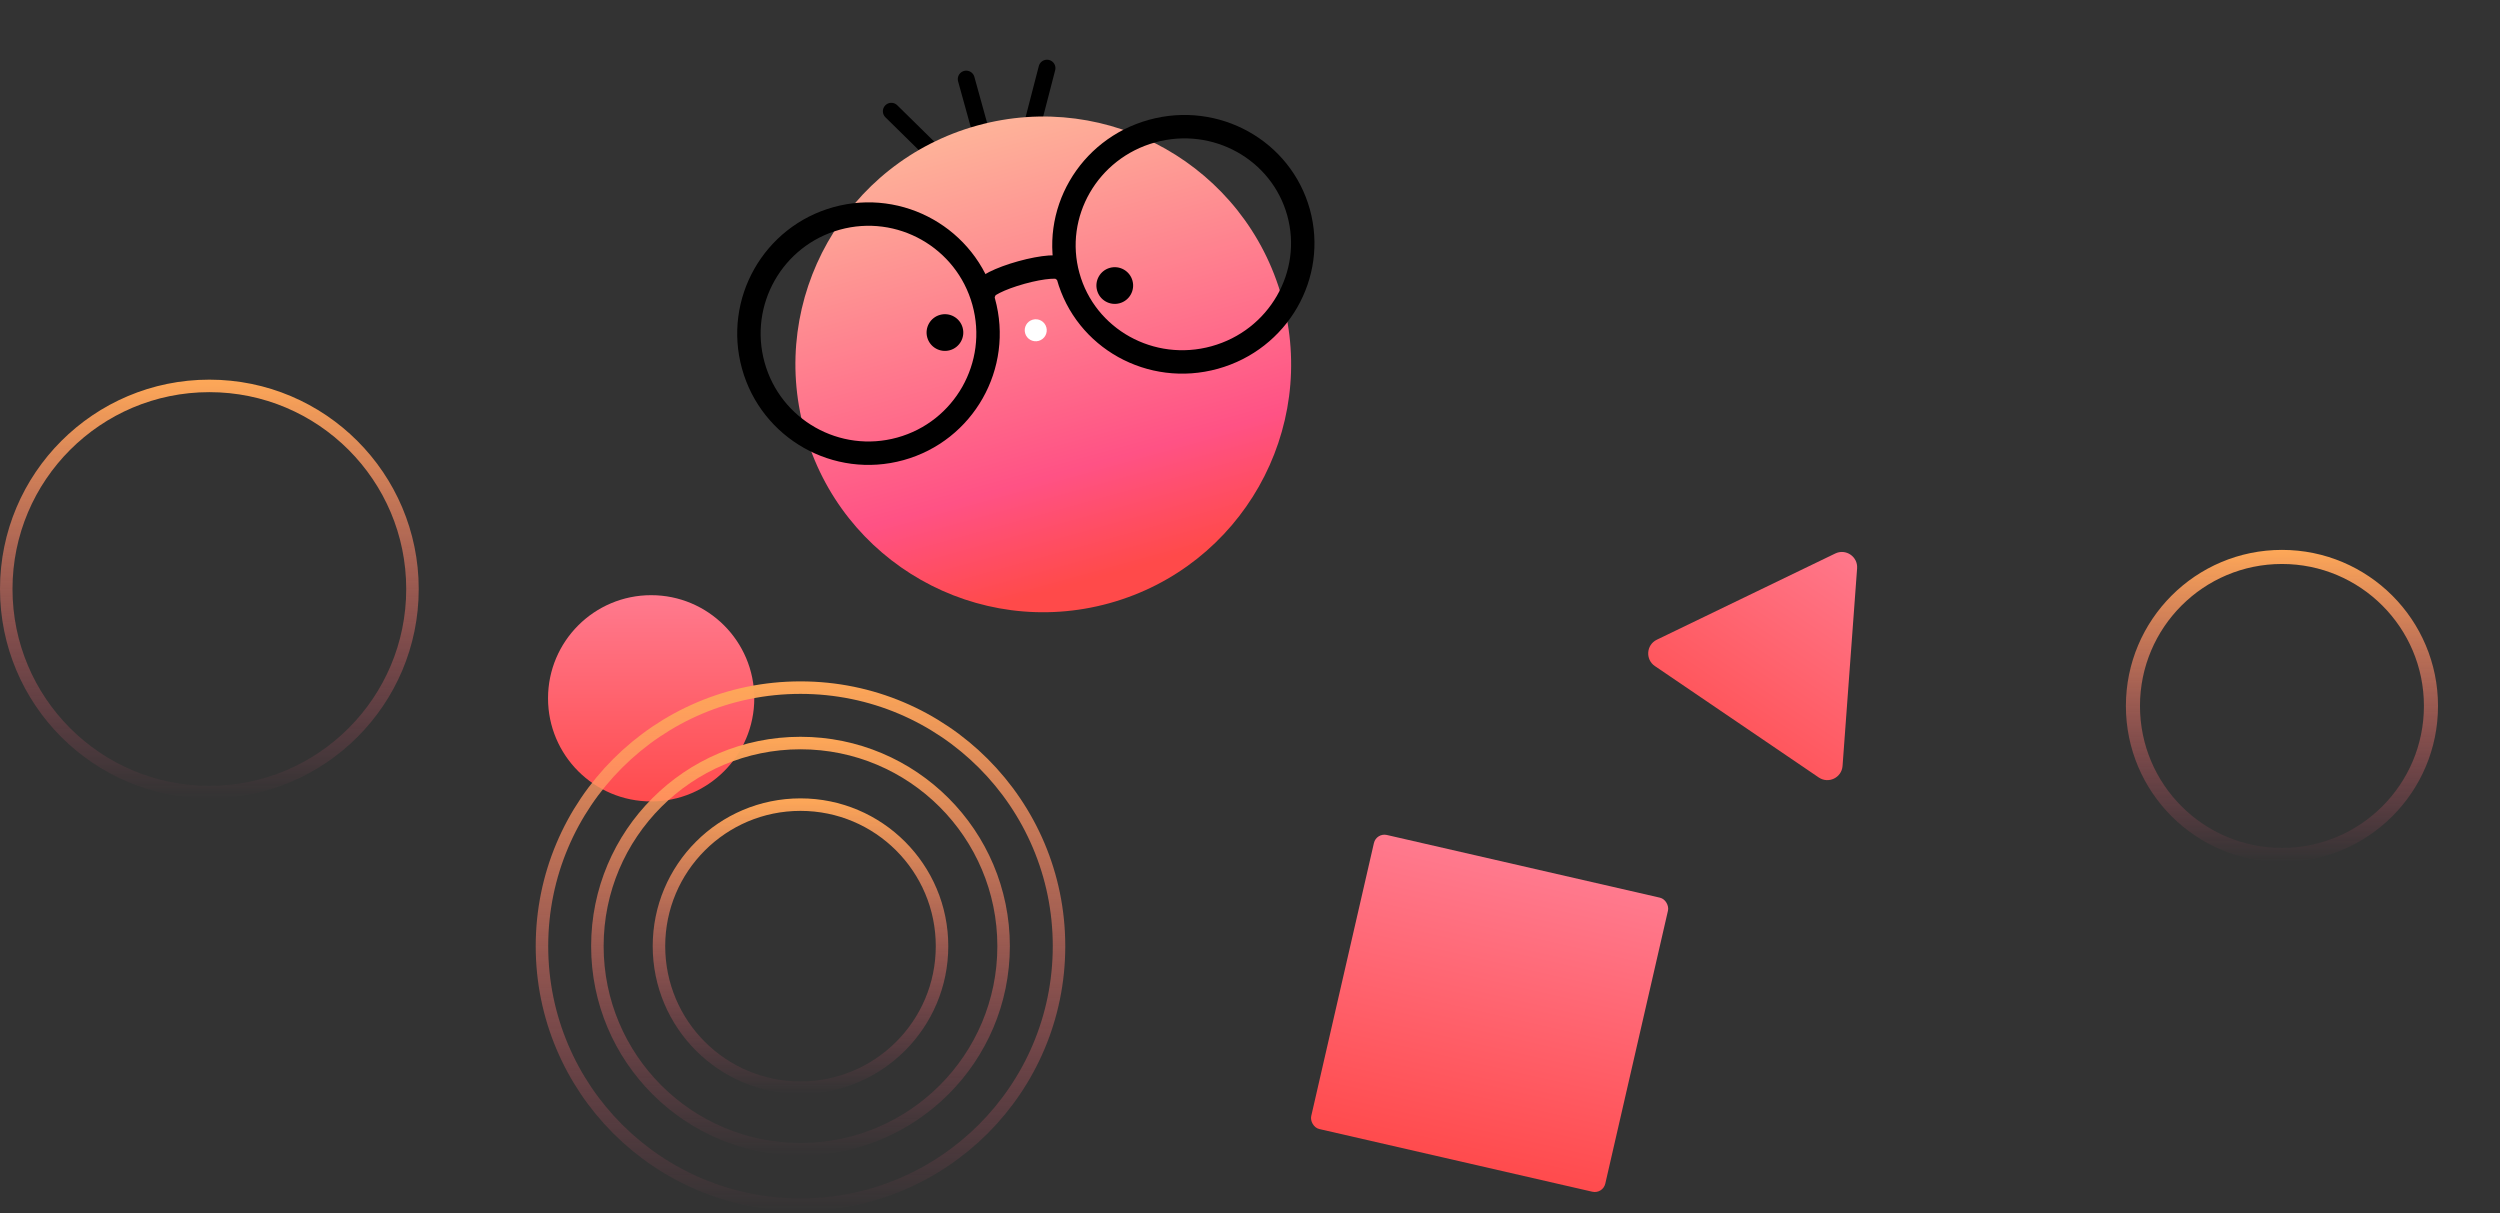 <svg width="406" height="197" viewBox="0 0 406 197" fill="none" xmlns="http://www.w3.org/2000/svg">
<rect x="0" y="0" width="406" height="197" fill="#333333" stroke="none"/>
<mask id="path-1-inside-1_1716_1646" fill="white">
<rect x="265.623" y="6.613" width="141.085" height="141.085" rx="1.971" transform="rotate(21.899 265.623 6.613)"/>
</mask>
<rect x="265.623" y="6.613" width="141.085" height="141.085" rx="1.971" transform="rotate(21.899 265.623 6.613)" stroke="url(#paint0_linear_1716_1646)" stroke-width="4.505" mask="url(#path-1-inside-1_1716_1646)"/>
<mask id="path-2-inside-2_1716_1646" fill="white">
<rect x="275.096" y="2.109" width="141.085" height="141.085" rx="1.971" transform="rotate(21.899 275.096 2.109)"/>
</mask>
<rect x="275.096" y="2.109" width="141.085" height="141.085" rx="1.971" transform="rotate(21.899 275.096 2.109)" stroke="url(#paint1_linear_1716_1646)" stroke-width="4.505" mask="url(#path-2-inside-2_1716_1646)"/>
<ellipse cx="105.748" cy="113.405" rx="16.748" ry="16.748" fill="url(#paint2_linear_1716_1646)"/>
<path d="M66.985 95.656C66.985 113.873 52.217 128.641 34 128.641C15.783 128.641 1.015 113.873 1.015 95.656C1.015 77.439 15.783 62.671 34 62.671C52.217 62.671 66.985 77.439 66.985 95.656Z" stroke="url(#paint3_linear_1716_1646)" stroke-width="2.03"/>
<circle cx="370.589" cy="114.646" r="24.2" stroke="url(#paint4_linear_1716_1646)" stroke-width="2.287"/>
<path d="M298.045 89.888C299.762 89.059 301.733 90.399 301.593 92.301L299.23 124.396C299.09 126.298 296.944 127.335 295.367 126.263L268.753 108.169C267.176 107.097 267.351 104.719 269.068 103.89L298.045 89.888Z" fill="url(#paint5_linear_1716_1646)"/>
<rect x="223.516" y="135.207" width="49" height="49" rx="1.75" transform="rotate(12.932 223.516 135.207)" fill="url(#paint6_linear_1716_1646)"/>
<path d="M162.985 153.656C162.985 171.873 148.217 186.641 130 186.641C111.783 186.641 97.015 171.873 97.015 153.656C97.015 135.439 111.783 120.671 130 120.671C148.217 120.671 162.985 135.439 162.985 153.656Z" stroke="url(#paint7_linear_1716_1646)" stroke-width="2.03"/>
<circle cx="130" cy="153.656" r="41.985" stroke="url(#paint8_linear_1716_1646)" stroke-width="2.03"/>
<circle cx="130" cy="153.656" r="22.985" stroke="url(#paint9_linear_1716_1646)" stroke-width="2.03"/>
<path d="M156.915 12.844L160.732 26.634" stroke="black" stroke-width="2.742" stroke-linecap="round"/>
<path d="M144.75 18.068L154.921 28.072" stroke="black" stroke-width="2.742" stroke-linecap="round"/>
<path d="M170.032 11.067L166.454 24.878" stroke="black" stroke-width="2.742" stroke-linecap="round"/>
<circle cx="169.428" cy="59.175" r="40.244" transform="rotate(-15.474 169.428 59.175)" fill="url(#paint10_linear_1716_1646)"/>
<circle cx="141.042" cy="54.183" r="19.413" transform="rotate(-15.474 141.042 54.183)" stroke="black" stroke-width="3.804"/>
<path d="M210.885 34.496C213.688 44.622 207.626 55.191 197.265 58.059C186.904 60.927 176.27 54.98 173.467 44.855C170.664 34.73 176.726 24.161 187.087 21.293C197.447 18.425 208.082 24.371 210.885 34.496Z" stroke="black" stroke-width="3.804"/>
<path d="M172.551 43.769C172.357 43.071 169.369 43.288 165.877 44.255C162.384 45.222 159.71 46.572 159.903 47.271" stroke="black" stroke-width="3.804" stroke-linecap="round"/>
<circle cx="153.458" cy="54.006" r="2.981" transform="rotate(-15.474 153.458 54.006)" fill="black"/>
<circle cx="181.039" cy="46.372" r="2.981" transform="rotate(-15.474 181.039 46.372)" fill="black"/>
<circle cx="168.203" cy="53.635" r="1.789" transform="rotate(-15.474 168.203 53.635)" fill="white"/>
<defs>
<linearGradient id="paint0_linear_1716_1646" x1="336.166" y1="6.613" x2="336.166" y2="147.699" gradientUnits="userSpaceOnUse">
<stop stop-color="#FEA858"/>
<stop offset="1" stop-color="#FE5884" stop-opacity="0"/>
</linearGradient>
<linearGradient id="paint1_linear_1716_1646" x1="345.638" y1="2.109" x2="345.638" y2="143.195" gradientUnits="userSpaceOnUse">
<stop stop-color="#FEA858"/>
<stop offset="1" stop-color="#FE5884" stop-opacity="0"/>
</linearGradient>
<linearGradient id="paint2_linear_1716_1646" x1="105.748" y1="96.656" x2="105.748" y2="130.153" gradientUnits="userSpaceOnUse">
<stop stop-color="#FF7A8E"/>
<stop offset="1" stop-color="#FF4B4D"/>
</linearGradient>
<linearGradient id="paint3_linear_1716_1646" x1="34" y1="61.656" x2="34" y2="129.656" gradientUnits="userSpaceOnUse">
<stop stop-color="#FEA858"/>
<stop offset="1" stop-color="#FE5884" stop-opacity="0"/>
</linearGradient>
<linearGradient id="paint4_linear_1716_1646" x1="370.589" y1="89.303" x2="370.589" y2="139.989" gradientUnits="userSpaceOnUse">
<stop stop-color="#FEA858"/>
<stop offset="1" stop-color="#FE5884" stop-opacity="0"/>
</linearGradient>
<linearGradient id="paint5_linear_1716_1646" x1="301.908" y1="88.021" x2="275.444" y2="126.947" gradientUnits="userSpaceOnUse">
<stop stop-color="#FF7A8E"/>
<stop offset="1" stop-color="#FF4B4D"/>
</linearGradient>
<linearGradient id="paint6_linear_1716_1646" x1="248.016" y1="135.207" x2="248.016" y2="184.207" gradientUnits="userSpaceOnUse">
<stop stop-color="#FF7A8E"/>
<stop offset="1" stop-color="#FF4B4D"/>
</linearGradient>
<linearGradient id="paint7_linear_1716_1646" x1="130" y1="119.656" x2="130" y2="187.656" gradientUnits="userSpaceOnUse">
<stop stop-color="#FEA858"/>
<stop offset="1" stop-color="#FE5884" stop-opacity="0"/>
</linearGradient>
<linearGradient id="paint8_linear_1716_1646" x1="130" y1="110.656" x2="130" y2="196.656" gradientUnits="userSpaceOnUse">
<stop stop-color="#FEA858"/>
<stop offset="1" stop-color="#FE5884" stop-opacity="0"/>
</linearGradient>
<linearGradient id="paint9_linear_1716_1646" x1="130" y1="129.656" x2="130" y2="177.656" gradientUnits="userSpaceOnUse">
<stop stop-color="#FEA858"/>
<stop offset="1" stop-color="#FE5884" stop-opacity="0"/>
</linearGradient>
<linearGradient id="paint10_linear_1716_1646" x1="169.428" y1="18.931" x2="169.428" y2="99.419" gradientUnits="userSpaceOnUse">
<stop stop-color="#FEB399"/>
<stop offset="0.721" stop-color="#FF5285"/>
<stop offset="0.944" stop-color="#FF4A4A"/>
</linearGradient>
</defs>
</svg>
